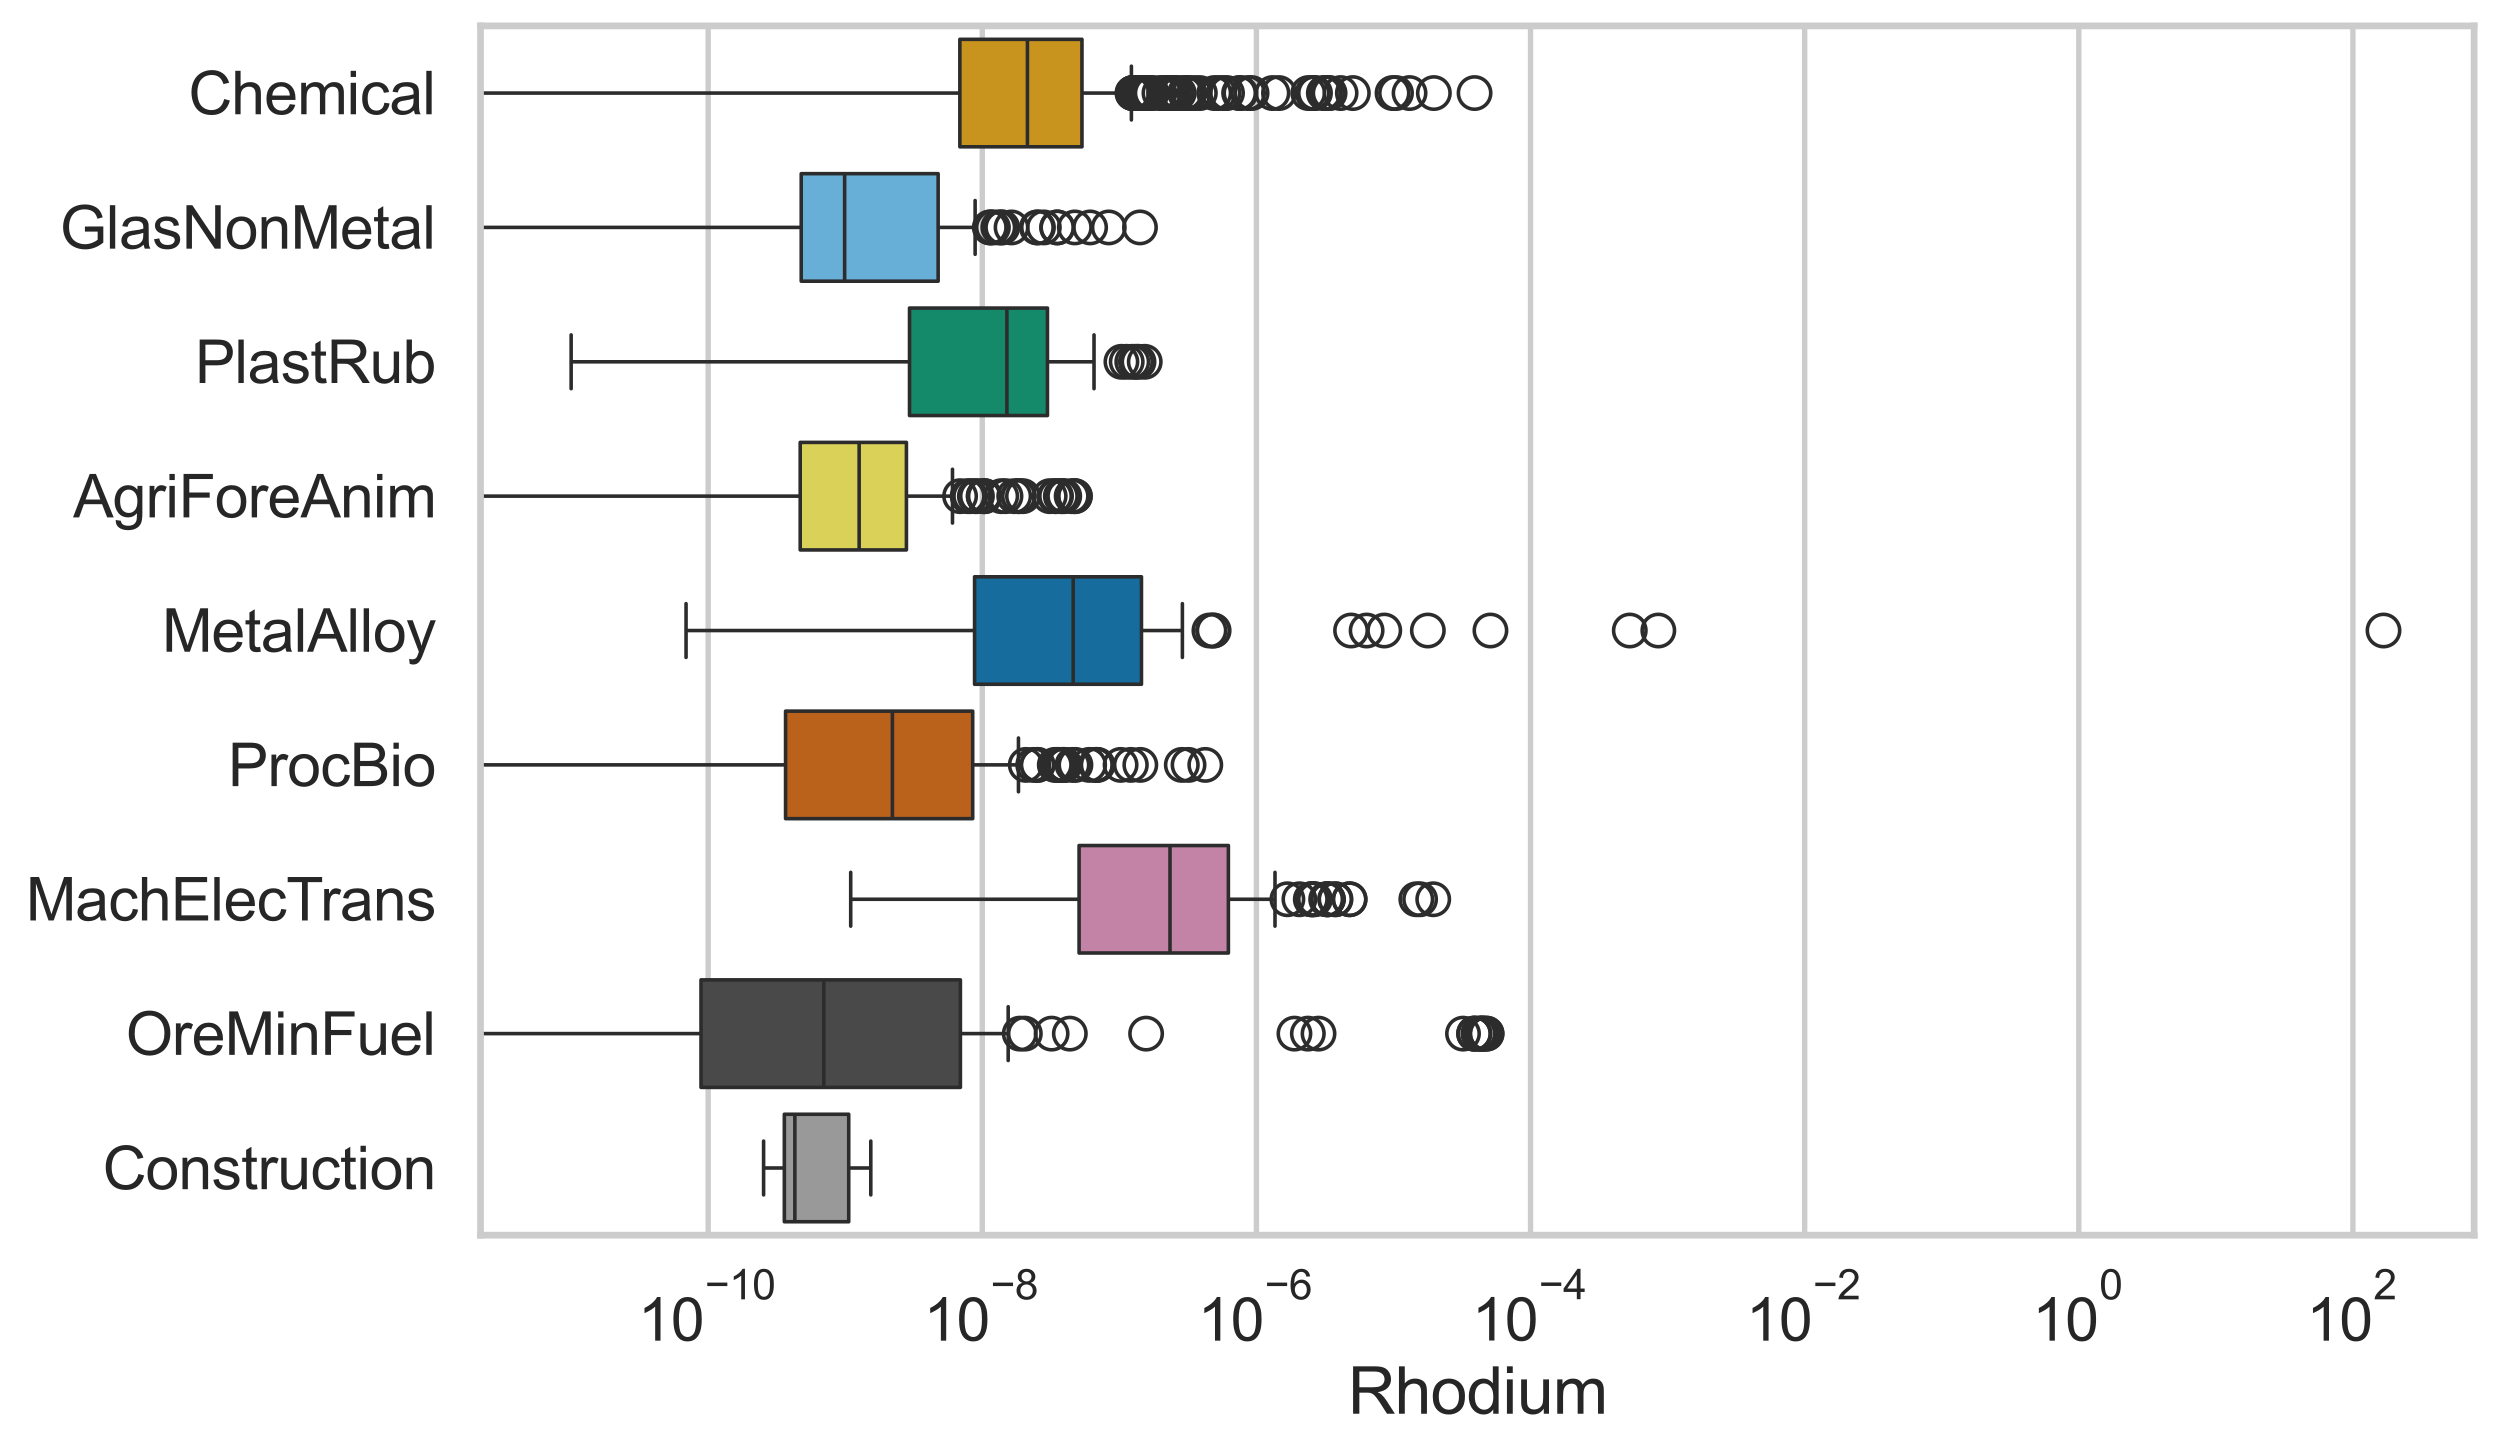 <?xml version="1.0" encoding="utf-8" standalone="no"?>
<!DOCTYPE svg PUBLIC "-//W3C//DTD SVG 1.1//EN"
  "http://www.w3.org/Graphics/SVG/1.1/DTD/svg11.dtd">
<svg xmlns:xlink="http://www.w3.org/1999/xlink" width="695.577pt" height="404.121pt" viewBox="0 0 695.577 404.121" xmlns="http://www.w3.org/2000/svg" version="1.1">
 <defs>
  <style type="text/css">*{stroke-linejoin: round; stroke-linecap: butt}</style>
 </defs>
 <g id="figure_1">
  <g id="patch_1">
   <path d="M 0 404.121 
L 695.577 404.121 
L 695.577 0 
L 0 0 
z
" style="fill: #ffffff"/>
  </g>
  <g id="axes_1">
   <g id="patch_2">
    <path d="M 133.697 343.665 
L 688.377 343.665 
L 688.377 7.2 
L 133.697 7.2 
z
" style="fill: #ffffff"/>
   </g>
   <g id="matplotlib.axis_1">
    <g id="xtick_1">
     <g id="line2d_1">
      <path d="M 197.033 343.665 
L 197.033 7.2 
" clip-path="url(#p33480cca71)" style="fill: none; stroke: #cccccc; stroke-width: 1.5; stroke-linecap: round"/>
     </g>
     <g id="text_1">
      <!-- $\mathdefault{10^{-10}}$ -->
      <g style="fill: #262626" transform="translate(177.48 373.18) scale(0.165 -0.165)">
       <defs>
        <path id="ArialMT-31" d="M 2384 0 
L 1822 0 
L 1822 3584 
Q 1619 3391 1289 3197 
Q 959 3003 697 2906 
L 697 3450 
Q 1169 3672 1522 3987 
Q 1875 4303 2022 4600 
L 2384 4600 
L 2384 0 
z
" transform="scale(0.016)"/>
        <path id="ArialMT-30" d="M 266 2259 
Q 266 3072 433 3567 
Q 600 4063 929 4331 
Q 1259 4600 1759 4600 
Q 2128 4600 2406 4451 
Q 2684 4303 2865 4023 
Q 3047 3744 3150 3342 
Q 3253 2941 3253 2259 
Q 3253 1453 3087 958 
Q 2922 463 2592 192 
Q 2263 -78 1759 -78 
Q 1097 -78 719 397 
Q 266 969 266 2259 
z
M 844 2259 
Q 844 1131 1108 757 
Q 1372 384 1759 384 
Q 2147 384 2411 759 
Q 2675 1134 2675 2259 
Q 2675 3391 2411 3762 
Q 2147 4134 1753 4134 
Q 1366 4134 1134 3806 
Q 844 3388 844 2259 
z
" transform="scale(0.016)"/>
        <path id="ArialMT-2212" d="M 3381 1997 
L 356 1997 
L 356 2522 
L 3381 2522 
L 3381 1997 
z
" transform="scale(0.016)"/>
       </defs>
       <use xlink:href="#ArialMT-31" transform="translate(0 0.994)"/>
       <use xlink:href="#ArialMT-30" transform="translate(55.615 0.994)"/>
       <use xlink:href="#ArialMT-2212" transform="translate(112.973 70.688) scale(0.7)"/>
       <use xlink:href="#ArialMT-31" transform="translate(153.852 70.688) scale(0.7)"/>
       <use xlink:href="#ArialMT-30" transform="translate(192.782 70.688) scale(0.7)"/>
      </g>
     </g>
    </g>
    <g id="xtick_2">
     <g id="line2d_2">
      <path d="M 273.303 343.665 
L 273.303 7.2 
" clip-path="url(#p33480cca71)" style="fill: none; stroke: #cccccc; stroke-width: 1.5; stroke-linecap: round"/>
     </g>
     <g id="text_2">
      <!-- $\mathdefault{10^{-8}}$ -->
      <g style="fill: #262626" transform="translate(256.968 373.18) scale(0.165 -0.165)">
       <defs>
        <path id="ArialMT-38" d="M 1131 2484 
Q 781 2613 612 2850 
Q 444 3088 444 3419 
Q 444 3919 803 4259 
Q 1163 4600 1759 4600 
Q 2359 4600 2725 4251 
Q 3091 3903 3091 3403 
Q 3091 3084 2923 2848 
Q 2756 2613 2416 2484 
Q 2838 2347 3058 2040 
Q 3278 1734 3278 1309 
Q 3278 722 2862 322 
Q 2447 -78 1769 -78 
Q 1091 -78 675 323 
Q 259 725 259 1325 
Q 259 1772 486 2073 
Q 713 2375 1131 2484 
z
M 1019 3438 
Q 1019 3113 1228 2906 
Q 1438 2700 1772 2700 
Q 2097 2700 2305 2904 
Q 2513 3109 2513 3406 
Q 2513 3716 2298 3927 
Q 2084 4138 1766 4138 
Q 1444 4138 1231 3931 
Q 1019 3725 1019 3438 
z
M 838 1322 
Q 838 1081 952 856 
Q 1066 631 1291 507 
Q 1516 384 1775 384 
Q 2178 384 2440 643 
Q 2703 903 2703 1303 
Q 2703 1709 2433 1975 
Q 2163 2241 1756 2241 
Q 1359 2241 1098 1978 
Q 838 1716 838 1322 
z
" transform="scale(0.016)"/>
       </defs>
       <use xlink:href="#ArialMT-31" transform="translate(0 0.994)"/>
       <use xlink:href="#ArialMT-30" transform="translate(55.615 0.994)"/>
       <use xlink:href="#ArialMT-2212" transform="translate(112.973 70.688) scale(0.7)"/>
       <use xlink:href="#ArialMT-38" transform="translate(153.852 70.688) scale(0.7)"/>
      </g>
     </g>
    </g>
    <g id="xtick_3">
     <g id="line2d_3">
      <path d="M 349.573 343.665 
L 349.573 7.2 
" clip-path="url(#p33480cca71)" style="fill: none; stroke: #cccccc; stroke-width: 1.5; stroke-linecap: round"/>
     </g>
     <g id="text_3">
      <!-- $\mathdefault{10^{-6}}$ -->
      <g style="fill: #262626" transform="translate(333.238 373.18) scale(0.165 -0.165)">
       <defs>
        <path id="ArialMT-36" d="M 3184 3459 
L 2625 3416 
Q 2550 3747 2413 3897 
Q 2184 4138 1850 4138 
Q 1581 4138 1378 3988 
Q 1113 3794 959 3422 
Q 806 3050 800 2363 
Q 1003 2672 1297 2822 
Q 1591 2972 1913 2972 
Q 2475 2972 2870 2558 
Q 3266 2144 3266 1488 
Q 3266 1056 3080 686 
Q 2894 316 2569 119 
Q 2244 -78 1831 -78 
Q 1128 -78 684 439 
Q 241 956 241 2144 
Q 241 3472 731 4075 
Q 1159 4600 1884 4600 
Q 2425 4600 2770 4297 
Q 3116 3994 3184 3459 
z
M 888 1484 
Q 888 1194 1011 928 
Q 1134 663 1356 523 
Q 1578 384 1822 384 
Q 2178 384 2434 671 
Q 2691 959 2691 1453 
Q 2691 1928 2437 2201 
Q 2184 2475 1800 2475 
Q 1419 2475 1153 2201 
Q 888 1928 888 1484 
z
" transform="scale(0.016)"/>
       </defs>
       <use xlink:href="#ArialMT-31" transform="translate(0 0.994)"/>
       <use xlink:href="#ArialMT-30" transform="translate(55.615 0.994)"/>
       <use xlink:href="#ArialMT-2212" transform="translate(112.973 70.688) scale(0.7)"/>
       <use xlink:href="#ArialMT-36" transform="translate(153.852 70.688) scale(0.7)"/>
      </g>
     </g>
    </g>
    <g id="xtick_4">
     <g id="line2d_4">
      <path d="M 425.843 343.665 
L 425.843 7.2 
" clip-path="url(#p33480cca71)" style="fill: none; stroke: #cccccc; stroke-width: 1.5; stroke-linecap: round"/>
     </g>
     <g id="text_4">
      <!-- $\mathdefault{10^{-4}}$ -->
      <g style="fill: #262626" transform="translate(409.508 373.015) scale(0.165 -0.165)">
       <defs>
        <path id="ArialMT-34" d="M 2069 0 
L 2069 1097 
L 81 1097 
L 81 1613 
L 2172 4581 
L 2631 4581 
L 2631 1613 
L 3250 1613 
L 3250 1097 
L 2631 1097 
L 2631 0 
L 2069 0 
z
M 2069 1613 
L 2069 3678 
L 634 1613 
L 2069 1613 
z
" transform="scale(0.016)"/>
       </defs>
       <use xlink:href="#ArialMT-31" transform="translate(0 0.202)"/>
       <use xlink:href="#ArialMT-30" transform="translate(55.615 0.202)"/>
       <use xlink:href="#ArialMT-2212" transform="translate(112.973 69.895) scale(0.7)"/>
       <use xlink:href="#ArialMT-34" transform="translate(153.852 69.895) scale(0.7)"/>
      </g>
     </g>
    </g>
    <g id="xtick_5">
     <g id="line2d_5">
      <path d="M 502.113 343.665 
L 502.113 7.2 
" clip-path="url(#p33480cca71)" style="fill: none; stroke: #cccccc; stroke-width: 1.5; stroke-linecap: round"/>
     </g>
     <g id="text_5">
      <!-- $\mathdefault{10^{-2}}$ -->
      <g style="fill: #262626" transform="translate(485.778 373.18) scale(0.165 -0.165)">
       <defs>
        <path id="ArialMT-32" d="M 3222 541 
L 3222 0 
L 194 0 
Q 188 203 259 391 
Q 375 700 629 1000 
Q 884 1300 1366 1694 
Q 2113 2306 2375 2664 
Q 2638 3022 2638 3341 
Q 2638 3675 2398 3904 
Q 2159 4134 1775 4134 
Q 1369 4134 1125 3890 
Q 881 3647 878 3216 
L 300 3275 
Q 359 3922 746 4261 
Q 1134 4600 1788 4600 
Q 2447 4600 2831 4234 
Q 3216 3869 3216 3328 
Q 3216 3053 3103 2787 
Q 2991 2522 2730 2228 
Q 2469 1934 1863 1422 
Q 1356 997 1212 845 
Q 1069 694 975 541 
L 3222 541 
z
" transform="scale(0.016)"/>
       </defs>
       <use xlink:href="#ArialMT-31" transform="translate(0 0.994)"/>
       <use xlink:href="#ArialMT-30" transform="translate(55.615 0.994)"/>
       <use xlink:href="#ArialMT-2212" transform="translate(112.973 70.688) scale(0.7)"/>
       <use xlink:href="#ArialMT-32" transform="translate(153.852 70.688) scale(0.7)"/>
      </g>
     </g>
    </g>
    <g id="xtick_6">
     <g id="line2d_6">
      <path d="M 578.383 343.665 
L 578.383 7.2 
" clip-path="url(#p33480cca71)" style="fill: none; stroke: #cccccc; stroke-width: 1.5; stroke-linecap: round"/>
     </g>
     <g id="text_6">
      <!-- $\mathdefault{10^{0}}$ -->
      <g style="fill: #262626" transform="translate(565.43 373.18) scale(0.165 -0.165)">
       <use xlink:href="#ArialMT-31" transform="translate(0 0.994)"/>
       <use xlink:href="#ArialMT-30" transform="translate(55.615 0.994)"/>
       <use xlink:href="#ArialMT-30" transform="translate(112.973 70.688) scale(0.7)"/>
      </g>
     </g>
    </g>
    <g id="xtick_7">
     <g id="line2d_7">
      <path d="M 654.653 343.665 
L 654.653 7.2 
" clip-path="url(#p33480cca71)" style="fill: none; stroke: #cccccc; stroke-width: 1.5; stroke-linecap: round"/>
     </g>
     <g id="text_7">
      <!-- $\mathdefault{10^{2}}$ -->
      <g style="fill: #262626" transform="translate(641.7 373.18) scale(0.165 -0.165)">
       <use xlink:href="#ArialMT-31" transform="translate(0 0.994)"/>
       <use xlink:href="#ArialMT-30" transform="translate(55.615 0.994)"/>
       <use xlink:href="#ArialMT-32" transform="translate(112.973 70.688) scale(0.7)"/>
      </g>
     </g>
    </g>
    <g id="text_8">
     <!-- Rhodium -->
     <g style="fill: #262626" transform="translate(375.021 393.344) scale(0.18 -0.18)">
      <defs>
       <path id="ArialMT-52" d="M 503 0 
L 503 4581 
L 2534 4581 
Q 3147 4581 3465 4457 
Q 3784 4334 3975 4021 
Q 4166 3709 4166 3331 
Q 4166 2844 3850 2509 
Q 3534 2175 2875 2084 
Q 3116 1969 3241 1856 
Q 3506 1613 3744 1247 
L 4541 0 
L 3778 0 
L 3172 953 
Q 2906 1366 2734 1584 
Q 2563 1803 2427 1890 
Q 2291 1978 2150 2013 
Q 2047 2034 1813 2034 
L 1109 2034 
L 1109 0 
L 503 0 
z
M 1109 2559 
L 2413 2559 
Q 2828 2559 3062 2645 
Q 3297 2731 3419 2920 
Q 3541 3109 3541 3331 
Q 3541 3656 3305 3865 
Q 3069 4075 2559 4075 
L 1109 4075 
L 1109 2559 
z
" transform="scale(0.016)"/>
       <path id="ArialMT-68" d="M 422 0 
L 422 4581 
L 984 4581 
L 984 2938 
Q 1378 3394 1978 3394 
Q 2347 3394 2619 3248 
Q 2891 3103 3008 2847 
Q 3125 2591 3125 2103 
L 3125 0 
L 2563 0 
L 2563 2103 
Q 2563 2525 2380 2717 
Q 2197 2909 1863 2909 
Q 1613 2909 1392 2779 
Q 1172 2650 1078 2428 
Q 984 2206 984 1816 
L 984 0 
L 422 0 
z
" transform="scale(0.016)"/>
       <path id="ArialMT-6f" d="M 213 1659 
Q 213 2581 725 3025 
Q 1153 3394 1769 3394 
Q 2453 3394 2887 2945 
Q 3322 2497 3322 1706 
Q 3322 1066 3130 698 
Q 2938 331 2570 128 
Q 2203 -75 1769 -75 
Q 1072 -75 642 372 
Q 213 819 213 1659 
z
M 791 1659 
Q 791 1022 1069 705 
Q 1347 388 1769 388 
Q 2188 388 2466 706 
Q 2744 1025 2744 1678 
Q 2744 2294 2464 2611 
Q 2184 2928 1769 2928 
Q 1347 2928 1069 2612 
Q 791 2297 791 1659 
z
" transform="scale(0.016)"/>
       <path id="ArialMT-64" d="M 2575 0 
L 2575 419 
Q 2259 -75 1647 -75 
Q 1250 -75 917 144 
Q 584 363 401 755 
Q 219 1147 219 1656 
Q 219 2153 384 2558 
Q 550 2963 881 3178 
Q 1213 3394 1622 3394 
Q 1922 3394 2156 3267 
Q 2391 3141 2538 2938 
L 2538 4581 
L 3097 4581 
L 3097 0 
L 2575 0 
z
M 797 1656 
Q 797 1019 1065 703 
Q 1334 388 1700 388 
Q 2069 388 2326 689 
Q 2584 991 2584 1609 
Q 2584 2291 2321 2609 
Q 2059 2928 1675 2928 
Q 1300 2928 1048 2622 
Q 797 2316 797 1656 
z
" transform="scale(0.016)"/>
       <path id="ArialMT-69" d="M 425 3934 
L 425 4581 
L 988 4581 
L 988 3934 
L 425 3934 
z
M 425 0 
L 425 3319 
L 988 3319 
L 988 0 
L 425 0 
z
" transform="scale(0.016)"/>
       <path id="ArialMT-75" d="M 2597 0 
L 2597 488 
Q 2209 -75 1544 -75 
Q 1250 -75 995 37 
Q 741 150 617 320 
Q 494 491 444 738 
Q 409 903 409 1263 
L 409 3319 
L 972 3319 
L 972 1478 
Q 972 1038 1006 884 
Q 1059 663 1231 536 
Q 1403 409 1656 409 
Q 1909 409 2131 539 
Q 2353 669 2445 892 
Q 2538 1116 2538 1541 
L 2538 3319 
L 3100 3319 
L 3100 0 
L 2597 0 
z
" transform="scale(0.016)"/>
       <path id="ArialMT-6d" d="M 422 0 
L 422 3319 
L 925 3319 
L 925 2853 
Q 1081 3097 1340 3245 
Q 1600 3394 1931 3394 
Q 2300 3394 2536 3241 
Q 2772 3088 2869 2813 
Q 3263 3394 3894 3394 
Q 4388 3394 4653 3120 
Q 4919 2847 4919 2278 
L 4919 0 
L 4359 0 
L 4359 2091 
Q 4359 2428 4304 2576 
Q 4250 2725 4106 2815 
Q 3963 2906 3769 2906 
Q 3419 2906 3187 2673 
Q 2956 2441 2956 1928 
L 2956 0 
L 2394 0 
L 2394 2156 
Q 2394 2531 2256 2718 
Q 2119 2906 1806 2906 
Q 1569 2906 1367 2781 
Q 1166 2656 1075 2415 
Q 984 2175 984 1722 
L 984 0 
L 422 0 
z
" transform="scale(0.016)"/>
      </defs>
      <use xlink:href="#ArialMT-52"/>
      <use xlink:href="#ArialMT-68" transform="translate(72.217 0)"/>
      <use xlink:href="#ArialMT-6f" transform="translate(127.832 0)"/>
      <use xlink:href="#ArialMT-64" transform="translate(183.447 0)"/>
      <use xlink:href="#ArialMT-69" transform="translate(239.062 0)"/>
      <use xlink:href="#ArialMT-75" transform="translate(261.279 0)"/>
      <use xlink:href="#ArialMT-6d" transform="translate(316.895 0)"/>
     </g>
    </g>
   </g>
   <g id="matplotlib.axis_2">
    <g id="ytick_1">
     <g id="text_9">
      <!-- Chemical -->
      <g style="fill: #262626" transform="translate(52.428 31.798) scale(0.165 -0.165)">
       <defs>
        <path id="ArialMT-43" d="M 3763 1606 
L 4369 1453 
Q 4178 706 3683 314 
Q 3188 -78 2472 -78 
Q 1731 -78 1267 223 
Q 803 525 561 1097 
Q 319 1669 319 2325 
Q 319 3041 592 3573 
Q 866 4106 1370 4382 
Q 1875 4659 2481 4659 
Q 3169 4659 3637 4309 
Q 4106 3959 4291 3325 
L 3694 3184 
Q 3534 3684 3231 3912 
Q 2928 4141 2469 4141 
Q 1941 4141 1586 3887 
Q 1231 3634 1087 3207 
Q 944 2781 944 2328 
Q 944 1744 1114 1308 
Q 1284 872 1643 656 
Q 2003 441 2422 441 
Q 2931 441 3284 734 
Q 3638 1028 3763 1606 
z
" transform="scale(0.016)"/>
        <path id="ArialMT-65" d="M 2694 1069 
L 3275 997 
Q 3138 488 2766 206 
Q 2394 -75 1816 -75 
Q 1088 -75 661 373 
Q 234 822 234 1631 
Q 234 2469 665 2931 
Q 1097 3394 1784 3394 
Q 2450 3394 2872 2941 
Q 3294 2488 3294 1666 
Q 3294 1616 3291 1516 
L 816 1516 
Q 847 969 1125 678 
Q 1403 388 1819 388 
Q 2128 388 2347 550 
Q 2566 713 2694 1069 
z
M 847 1978 
L 2700 1978 
Q 2663 2397 2488 2606 
Q 2219 2931 1791 2931 
Q 1403 2931 1139 2672 
Q 875 2413 847 1978 
z
" transform="scale(0.016)"/>
        <path id="ArialMT-63" d="M 2588 1216 
L 3141 1144 
Q 3050 572 2676 248 
Q 2303 -75 1759 -75 
Q 1078 -75 664 370 
Q 250 816 250 1647 
Q 250 2184 428 2587 
Q 606 2991 970 3192 
Q 1334 3394 1763 3394 
Q 2303 3394 2647 3120 
Q 2991 2847 3088 2344 
L 2541 2259 
Q 2463 2594 2264 2762 
Q 2066 2931 1784 2931 
Q 1359 2931 1093 2626 
Q 828 2322 828 1663 
Q 828 994 1084 691 
Q 1341 388 1753 388 
Q 2084 388 2306 591 
Q 2528 794 2588 1216 
z
" transform="scale(0.016)"/>
        <path id="ArialMT-61" d="M 2588 409 
Q 2275 144 1986 34 
Q 1697 -75 1366 -75 
Q 819 -75 525 192 
Q 231 459 231 875 
Q 231 1119 342 1320 
Q 453 1522 633 1644 
Q 813 1766 1038 1828 
Q 1203 1872 1538 1913 
Q 2219 1994 2541 2106 
Q 2544 2222 2544 2253 
Q 2544 2597 2384 2738 
Q 2169 2928 1744 2928 
Q 1347 2928 1158 2789 
Q 969 2650 878 2297 
L 328 2372 
Q 403 2725 575 2942 
Q 747 3159 1072 3276 
Q 1397 3394 1825 3394 
Q 2250 3394 2515 3294 
Q 2781 3194 2906 3042 
Q 3031 2891 3081 2659 
Q 3109 2516 3109 2141 
L 3109 1391 
Q 3109 606 3145 398 
Q 3181 191 3288 0 
L 2700 0 
Q 2613 175 2588 409 
z
M 2541 1666 
Q 2234 1541 1622 1453 
Q 1275 1403 1131 1340 
Q 988 1278 909 1158 
Q 831 1038 831 891 
Q 831 666 1001 516 
Q 1172 366 1500 366 
Q 1825 366 2078 508 
Q 2331 650 2450 897 
Q 2541 1088 2541 1459 
L 2541 1666 
z
" transform="scale(0.016)"/>
        <path id="ArialMT-6c" d="M 409 0 
L 409 4581 
L 972 4581 
L 972 0 
L 409 0 
z
" transform="scale(0.016)"/>
       </defs>
       <use xlink:href="#ArialMT-43"/>
       <use xlink:href="#ArialMT-68" transform="translate(72.217 0)"/>
       <use xlink:href="#ArialMT-65" transform="translate(127.832 0)"/>
       <use xlink:href="#ArialMT-6d" transform="translate(183.447 0)"/>
       <use xlink:href="#ArialMT-69" transform="translate(266.748 0)"/>
       <use xlink:href="#ArialMT-63" transform="translate(288.965 0)"/>
       <use xlink:href="#ArialMT-61" transform="translate(338.965 0)"/>
       <use xlink:href="#ArialMT-6c" transform="translate(394.58 0)"/>
      </g>
     </g>
    </g>
    <g id="ytick_2">
     <g id="text_10">
      <!-- GlasNonMetal -->
      <g style="fill: #262626" transform="translate(16.659 69.183) scale(0.165 -0.165)">
       <defs>
        <path id="ArialMT-47" d="M 2638 1797 
L 2638 2334 
L 4578 2338 
L 4578 638 
Q 4131 281 3656 101 
Q 3181 -78 2681 -78 
Q 2006 -78 1454 211 
Q 903 500 622 1047 
Q 341 1594 341 2269 
Q 341 2938 620 3517 
Q 900 4097 1425 4378 
Q 1950 4659 2634 4659 
Q 3131 4659 3532 4498 
Q 3934 4338 4162 4050 
Q 4391 3763 4509 3300 
L 3963 3150 
Q 3859 3500 3706 3700 
Q 3553 3900 3268 4020 
Q 2984 4141 2638 4141 
Q 2222 4141 1919 4014 
Q 1616 3888 1430 3681 
Q 1244 3475 1141 3228 
Q 966 2803 966 2306 
Q 966 1694 1177 1281 
Q 1388 869 1791 669 
Q 2194 469 2647 469 
Q 3041 469 3416 620 
Q 3791 772 3984 944 
L 3984 1797 
L 2638 1797 
z
" transform="scale(0.016)"/>
        <path id="ArialMT-73" d="M 197 991 
L 753 1078 
Q 800 744 1014 566 
Q 1228 388 1613 388 
Q 2000 388 2187 545 
Q 2375 703 2375 916 
Q 2375 1106 2209 1216 
Q 2094 1291 1634 1406 
Q 1016 1563 777 1677 
Q 538 1791 414 1992 
Q 291 2194 291 2438 
Q 291 2659 392 2848 
Q 494 3038 669 3163 
Q 800 3259 1026 3326 
Q 1253 3394 1513 3394 
Q 1903 3394 2198 3281 
Q 2494 3169 2634 2976 
Q 2775 2784 2828 2463 
L 2278 2388 
Q 2241 2644 2061 2787 
Q 1881 2931 1553 2931 
Q 1166 2931 1000 2803 
Q 834 2675 834 2503 
Q 834 2394 903 2306 
Q 972 2216 1119 2156 
Q 1203 2125 1616 2013 
Q 2213 1853 2448 1751 
Q 2684 1650 2818 1456 
Q 2953 1263 2953 975 
Q 2953 694 2789 445 
Q 2625 197 2315 61 
Q 2006 -75 1616 -75 
Q 969 -75 630 194 
Q 291 463 197 991 
z
" transform="scale(0.016)"/>
        <path id="ArialMT-4e" d="M 488 0 
L 488 4581 
L 1109 4581 
L 3516 984 
L 3516 4581 
L 4097 4581 
L 4097 0 
L 3475 0 
L 1069 3600 
L 1069 0 
L 488 0 
z
" transform="scale(0.016)"/>
        <path id="ArialMT-6e" d="M 422 0 
L 422 3319 
L 928 3319 
L 928 2847 
Q 1294 3394 1984 3394 
Q 2284 3394 2536 3286 
Q 2788 3178 2913 3003 
Q 3038 2828 3088 2588 
Q 3119 2431 3119 2041 
L 3119 0 
L 2556 0 
L 2556 2019 
Q 2556 2363 2490 2533 
Q 2425 2703 2258 2804 
Q 2091 2906 1866 2906 
Q 1506 2906 1245 2678 
Q 984 2450 984 1813 
L 984 0 
L 422 0 
z
" transform="scale(0.016)"/>
        <path id="ArialMT-4d" d="M 475 0 
L 475 4581 
L 1388 4581 
L 2472 1338 
Q 2622 884 2691 659 
Q 2769 909 2934 1394 
L 4031 4581 
L 4847 4581 
L 4847 0 
L 4263 0 
L 4263 3834 
L 2931 0 
L 2384 0 
L 1059 3900 
L 1059 0 
L 475 0 
z
" transform="scale(0.016)"/>
        <path id="ArialMT-74" d="M 1650 503 
L 1731 6 
Q 1494 -44 1306 -44 
Q 1000 -44 831 53 
Q 663 150 594 308 
Q 525 466 525 972 
L 525 2881 
L 113 2881 
L 113 3319 
L 525 3319 
L 525 4141 
L 1084 4478 
L 1084 3319 
L 1650 3319 
L 1650 2881 
L 1084 2881 
L 1084 941 
Q 1084 700 1114 631 
Q 1144 563 1211 522 
Q 1278 481 1403 481 
Q 1497 481 1650 503 
z
" transform="scale(0.016)"/>
       </defs>
       <use xlink:href="#ArialMT-47"/>
       <use xlink:href="#ArialMT-6c" transform="translate(77.783 0)"/>
       <use xlink:href="#ArialMT-61" transform="translate(100 0)"/>
       <use xlink:href="#ArialMT-73" transform="translate(155.615 0)"/>
       <use xlink:href="#ArialMT-4e" transform="translate(205.615 0)"/>
       <use xlink:href="#ArialMT-6f" transform="translate(277.832 0)"/>
       <use xlink:href="#ArialMT-6e" transform="translate(333.447 0)"/>
       <use xlink:href="#ArialMT-4d" transform="translate(389.062 0)"/>
       <use xlink:href="#ArialMT-65" transform="translate(472.363 0)"/>
       <use xlink:href="#ArialMT-74" transform="translate(527.979 0)"/>
       <use xlink:href="#ArialMT-61" transform="translate(555.762 0)"/>
       <use xlink:href="#ArialMT-6c" transform="translate(611.377 0)"/>
      </g>
     </g>
    </g>
    <g id="ytick_3">
     <g id="text_11">
      <!-- PlastRub -->
      <g style="fill: #262626" transform="translate(54.248 106.568) scale(0.165 -0.165)">
       <defs>
        <path id="ArialMT-50" d="M 494 0 
L 494 4581 
L 2222 4581 
Q 2678 4581 2919 4538 
Q 3256 4481 3484 4323 
Q 3713 4166 3852 3881 
Q 3991 3597 3991 3256 
Q 3991 2672 3619 2267 
Q 3247 1863 2275 1863 
L 1100 1863 
L 1100 0 
L 494 0 
z
M 1100 2403 
L 2284 2403 
Q 2872 2403 3119 2622 
Q 3366 2841 3366 3238 
Q 3366 3525 3220 3729 
Q 3075 3934 2838 4000 
Q 2684 4041 2272 4041 
L 1100 4041 
L 1100 2403 
z
" transform="scale(0.016)"/>
        <path id="ArialMT-62" d="M 941 0 
L 419 0 
L 419 4581 
L 981 4581 
L 981 2947 
Q 1338 3394 1891 3394 
Q 2197 3394 2470 3270 
Q 2744 3147 2920 2923 
Q 3097 2700 3197 2384 
Q 3297 2069 3297 1709 
Q 3297 856 2875 390 
Q 2453 -75 1863 -75 
Q 1275 -75 941 416 
L 941 0 
z
M 934 1684 
Q 934 1088 1097 822 
Q 1363 388 1816 388 
Q 2184 388 2453 708 
Q 2722 1028 2722 1663 
Q 2722 2313 2464 2622 
Q 2206 2931 1841 2931 
Q 1472 2931 1203 2611 
Q 934 2291 934 1684 
z
" transform="scale(0.016)"/>
       </defs>
       <use xlink:href="#ArialMT-50"/>
       <use xlink:href="#ArialMT-6c" transform="translate(66.699 0)"/>
       <use xlink:href="#ArialMT-61" transform="translate(88.916 0)"/>
       <use xlink:href="#ArialMT-73" transform="translate(144.531 0)"/>
       <use xlink:href="#ArialMT-74" transform="translate(194.531 0)"/>
       <use xlink:href="#ArialMT-52" transform="translate(222.314 0)"/>
       <use xlink:href="#ArialMT-75" transform="translate(294.531 0)"/>
       <use xlink:href="#ArialMT-62" transform="translate(350.146 0)"/>
      </g>
     </g>
    </g>
    <g id="ytick_4">
     <g id="text_12">
      <!-- AgriForeAnim -->
      <g style="fill: #262626" transform="translate(20.341 143.953) scale(0.165 -0.165)">
       <defs>
        <path id="ArialMT-41" d="M -9 0 
L 1750 4581 
L 2403 4581 
L 4278 0 
L 3588 0 
L 3053 1388 
L 1138 1388 
L 634 0 
L -9 0 
z
M 1313 1881 
L 2866 1881 
L 2388 3150 
Q 2169 3728 2063 4100 
Q 1975 3659 1816 3225 
L 1313 1881 
z
" transform="scale(0.016)"/>
        <path id="ArialMT-67" d="M 319 -275 
L 866 -356 
Q 900 -609 1056 -725 
Q 1266 -881 1628 -881 
Q 2019 -881 2231 -725 
Q 2444 -569 2519 -288 
Q 2563 -116 2559 434 
Q 2191 0 1641 0 
Q 956 0 581 494 
Q 206 988 206 1678 
Q 206 2153 378 2554 
Q 550 2956 876 3175 
Q 1203 3394 1644 3394 
Q 2231 3394 2613 2919 
L 2613 3319 
L 3131 3319 
L 3131 450 
Q 3131 -325 2973 -648 
Q 2816 -972 2473 -1159 
Q 2131 -1347 1631 -1347 
Q 1038 -1347 672 -1080 
Q 306 -813 319 -275 
z
M 784 1719 
Q 784 1066 1043 766 
Q 1303 466 1694 466 
Q 2081 466 2343 764 
Q 2606 1063 2606 1700 
Q 2606 2309 2336 2618 
Q 2066 2928 1684 2928 
Q 1309 2928 1046 2623 
Q 784 2319 784 1719 
z
" transform="scale(0.016)"/>
        <path id="ArialMT-72" d="M 416 0 
L 416 3319 
L 922 3319 
L 922 2816 
Q 1116 3169 1280 3281 
Q 1444 3394 1641 3394 
Q 1925 3394 2219 3213 
L 2025 2691 
Q 1819 2813 1613 2813 
Q 1428 2813 1281 2702 
Q 1134 2591 1072 2394 
Q 978 2094 978 1738 
L 978 0 
L 416 0 
z
" transform="scale(0.016)"/>
        <path id="ArialMT-46" d="M 525 0 
L 525 4581 
L 3616 4581 
L 3616 4041 
L 1131 4041 
L 1131 2622 
L 3281 2622 
L 3281 2081 
L 1131 2081 
L 1131 0 
L 525 0 
z
" transform="scale(0.016)"/>
       </defs>
       <use xlink:href="#ArialMT-41"/>
       <use xlink:href="#ArialMT-67" transform="translate(66.699 0)"/>
       <use xlink:href="#ArialMT-72" transform="translate(122.314 0)"/>
       <use xlink:href="#ArialMT-69" transform="translate(155.615 0)"/>
       <use xlink:href="#ArialMT-46" transform="translate(177.832 0)"/>
       <use xlink:href="#ArialMT-6f" transform="translate(238.916 0)"/>
       <use xlink:href="#ArialMT-72" transform="translate(294.531 0)"/>
       <use xlink:href="#ArialMT-65" transform="translate(327.832 0)"/>
       <use xlink:href="#ArialMT-41" transform="translate(383.447 0)"/>
       <use xlink:href="#ArialMT-6e" transform="translate(450.146 0)"/>
       <use xlink:href="#ArialMT-69" transform="translate(505.762 0)"/>
       <use xlink:href="#ArialMT-6d" transform="translate(527.979 0)"/>
      </g>
     </g>
    </g>
    <g id="ytick_5">
     <g id="text_13">
      <!-- MetalAlloy -->
      <g style="fill: #262626" transform="translate(45.088 181.337) scale(0.165 -0.165)">
       <defs>
        <path id="ArialMT-79" d="M 397 -1278 
L 334 -750 
Q 519 -800 656 -800 
Q 844 -800 956 -737 
Q 1069 -675 1141 -563 
Q 1194 -478 1313 -144 
Q 1328 -97 1363 -6 
L 103 3319 
L 709 3319 
L 1400 1397 
Q 1534 1031 1641 628 
Q 1738 1016 1872 1384 
L 2581 3319 
L 3144 3319 
L 1881 -56 
Q 1678 -603 1566 -809 
Q 1416 -1088 1222 -1217 
Q 1028 -1347 759 -1347 
Q 597 -1347 397 -1278 
z
" transform="scale(0.016)"/>
       </defs>
       <use xlink:href="#ArialMT-4d"/>
       <use xlink:href="#ArialMT-65" transform="translate(83.301 0)"/>
       <use xlink:href="#ArialMT-74" transform="translate(138.916 0)"/>
       <use xlink:href="#ArialMT-61" transform="translate(166.699 0)"/>
       <use xlink:href="#ArialMT-6c" transform="translate(222.314 0)"/>
       <use xlink:href="#ArialMT-41" transform="translate(244.531 0)"/>
       <use xlink:href="#ArialMT-6c" transform="translate(311.23 0)"/>
       <use xlink:href="#ArialMT-6c" transform="translate(333.447 0)"/>
       <use xlink:href="#ArialMT-6f" transform="translate(355.664 0)"/>
       <use xlink:href="#ArialMT-79" transform="translate(411.279 0)"/>
      </g>
     </g>
    </g>
    <g id="ytick_6">
     <g id="text_14">
      <!-- ProcBio -->
      <g style="fill: #262626" transform="translate(63.424 218.722) scale(0.165 -0.165)">
       <defs>
        <path id="ArialMT-42" d="M 469 0 
L 469 4581 
L 2188 4581 
Q 2713 4581 3030 4442 
Q 3347 4303 3526 4014 
Q 3706 3725 3706 3409 
Q 3706 3116 3547 2856 
Q 3388 2597 3066 2438 
Q 3481 2316 3704 2022 
Q 3928 1728 3928 1328 
Q 3928 1006 3792 729 
Q 3656 453 3456 303 
Q 3256 153 2954 76 
Q 2653 0 2216 0 
L 469 0 
z
M 1075 2656 
L 2066 2656 
Q 2469 2656 2644 2709 
Q 2875 2778 2992 2937 
Q 3109 3097 3109 3338 
Q 3109 3566 3000 3739 
Q 2891 3913 2687 3977 
Q 2484 4041 1991 4041 
L 1075 4041 
L 1075 2656 
z
M 1075 541 
L 2216 541 
Q 2509 541 2628 563 
Q 2838 600 2978 687 
Q 3119 775 3209 942 
Q 3300 1109 3300 1328 
Q 3300 1584 3169 1773 
Q 3038 1963 2805 2039 
Q 2572 2116 2134 2116 
L 1075 2116 
L 1075 541 
z
" transform="scale(0.016)"/>
       </defs>
       <use xlink:href="#ArialMT-50"/>
       <use xlink:href="#ArialMT-72" transform="translate(66.699 0)"/>
       <use xlink:href="#ArialMT-6f" transform="translate(100 0)"/>
       <use xlink:href="#ArialMT-63" transform="translate(155.615 0)"/>
       <use xlink:href="#ArialMT-42" transform="translate(205.615 0)"/>
       <use xlink:href="#ArialMT-69" transform="translate(272.314 0)"/>
       <use xlink:href="#ArialMT-6f" transform="translate(294.531 0)"/>
      </g>
     </g>
    </g>
    <g id="ytick_7">
     <g id="text_15">
      <!-- MachElecTrans -->
      <g style="fill: #262626" transform="translate(7.2 256.107) scale(0.165 -0.165)">
       <defs>
        <path id="ArialMT-45" d="M 506 0 
L 506 4581 
L 3819 4581 
L 3819 4041 
L 1113 4041 
L 1113 2638 
L 3647 2638 
L 3647 2100 
L 1113 2100 
L 1113 541 
L 3925 541 
L 3925 0 
L 506 0 
z
" transform="scale(0.016)"/>
        <path id="ArialMT-54" d="M 1659 0 
L 1659 4041 
L 150 4041 
L 150 4581 
L 3781 4581 
L 3781 4041 
L 2266 4041 
L 2266 0 
L 1659 0 
z
" transform="scale(0.016)"/>
       </defs>
       <use xlink:href="#ArialMT-4d"/>
       <use xlink:href="#ArialMT-61" transform="translate(83.301 0)"/>
       <use xlink:href="#ArialMT-63" transform="translate(138.916 0)"/>
       <use xlink:href="#ArialMT-68" transform="translate(188.916 0)"/>
       <use xlink:href="#ArialMT-45" transform="translate(244.531 0)"/>
       <use xlink:href="#ArialMT-6c" transform="translate(311.23 0)"/>
       <use xlink:href="#ArialMT-65" transform="translate(333.447 0)"/>
       <use xlink:href="#ArialMT-63" transform="translate(389.062 0)"/>
       <use xlink:href="#ArialMT-54" transform="translate(439.062 0)"/>
       <use xlink:href="#ArialMT-72" transform="translate(496.396 0)"/>
       <use xlink:href="#ArialMT-61" transform="translate(529.697 0)"/>
       <use xlink:href="#ArialMT-6e" transform="translate(585.312 0)"/>
       <use xlink:href="#ArialMT-73" transform="translate(640.928 0)"/>
      </g>
     </g>
    </g>
    <g id="ytick_8">
     <g id="text_16">
      <!-- OreMinFuel -->
      <g style="fill: #262626" transform="translate(35.013 293.492) scale(0.165 -0.165)">
       <defs>
        <path id="ArialMT-4f" d="M 309 2231 
Q 309 3372 921 4017 
Q 1534 4663 2503 4663 
Q 3138 4663 3647 4359 
Q 4156 4056 4423 3514 
Q 4691 2972 4691 2284 
Q 4691 1588 4409 1038 
Q 4128 488 3612 205 
Q 3097 -78 2500 -78 
Q 1853 -78 1343 234 
Q 834 547 571 1087 
Q 309 1628 309 2231 
z
M 934 2222 
Q 934 1394 1379 917 
Q 1825 441 2497 441 
Q 3181 441 3623 922 
Q 4066 1403 4066 2288 
Q 4066 2847 3877 3264 
Q 3688 3681 3323 3911 
Q 2959 4141 2506 4141 
Q 1863 4141 1398 3698 
Q 934 3256 934 2222 
z
" transform="scale(0.016)"/>
       </defs>
       <use xlink:href="#ArialMT-4f"/>
       <use xlink:href="#ArialMT-72" transform="translate(77.783 0)"/>
       <use xlink:href="#ArialMT-65" transform="translate(111.084 0)"/>
       <use xlink:href="#ArialMT-4d" transform="translate(166.699 0)"/>
       <use xlink:href="#ArialMT-69" transform="translate(250 0)"/>
       <use xlink:href="#ArialMT-6e" transform="translate(272.217 0)"/>
       <use xlink:href="#ArialMT-46" transform="translate(327.832 0)"/>
       <use xlink:href="#ArialMT-75" transform="translate(388.916 0)"/>
       <use xlink:href="#ArialMT-65" transform="translate(444.531 0)"/>
       <use xlink:href="#ArialMT-6c" transform="translate(500.146 0)"/>
      </g>
     </g>
    </g>
    <g id="ytick_9">
     <g id="text_17">
      <!-- Construction -->
      <g style="fill: #262626" transform="translate(28.575 330.877) scale(0.165 -0.165)">
       <use xlink:href="#ArialMT-43"/>
       <use xlink:href="#ArialMT-6f" transform="translate(72.217 0)"/>
       <use xlink:href="#ArialMT-6e" transform="translate(127.832 0)"/>
       <use xlink:href="#ArialMT-73" transform="translate(183.447 0)"/>
       <use xlink:href="#ArialMT-74" transform="translate(233.447 0)"/>
       <use xlink:href="#ArialMT-72" transform="translate(261.23 0)"/>
       <use xlink:href="#ArialMT-75" transform="translate(294.531 0)"/>
       <use xlink:href="#ArialMT-63" transform="translate(350.146 0)"/>
       <use xlink:href="#ArialMT-74" transform="translate(400.146 0)"/>
       <use xlink:href="#ArialMT-69" transform="translate(427.93 0)"/>
       <use xlink:href="#ArialMT-6f" transform="translate(450.146 0)"/>
       <use xlink:href="#ArialMT-6e" transform="translate(505.762 0)"/>
      </g>
     </g>
    </g>
   </g>
   <g id="patch_3">
    <path d="M 267.062 10.938 
L 267.062 40.846 
L 301.038 40.846 
L 301.038 10.938 
L 267.062 10.938 
z
" clip-path="url(#p33480cca71)" style="fill: #c9941d; stroke: #2c2c2c; stroke-linejoin: miter"/>
   </g>
   <g id="line2d_8">
    <path d="M 267.062 25.892 
L -1 25.892 
" clip-path="url(#p33480cca71)" style="fill: none; stroke: #2c2c2c"/>
   </g>
   <g id="line2d_9">
    <path d="M 301.038 25.892 
L 314.79 25.892 
" clip-path="url(#p33480cca71)" style="fill: none; stroke: #2c2c2c"/>
   </g>
   <g id="line2d_10">
    <path clip-path="url(#p33480cca71)" style="fill: none; stroke: #2c2c2c; stroke-linecap: round"/>
   </g>
   <g id="line2d_11">
    <path d="M 314.79 18.415 
L 314.79 33.369 
" clip-path="url(#p33480cca71)" style="fill: none; stroke: #2c2c2c; stroke-linecap: round"/>
   </g>
   <g id="line2d_12">
    <defs>
     <path id="mb06b5d2396" d="M 0 4.5 
C 1.193 4.5 2.338 4.026 3.182 3.182 
C 4.026 2.338 4.5 1.193 4.5 0 
C 4.5 -1.193 4.026 -2.338 3.182 -3.182 
C 2.338 -4.026 1.193 -4.5 0 -4.5 
C -1.193 -4.5 -2.338 -4.026 -3.182 -3.182 
C -4.026 -2.338 -4.5 -1.193 -4.5 0 
C -4.5 1.193 -4.026 2.338 -3.182 3.182 
C -2.338 4.026 -1.193 4.5 0 4.5 
z
" style="stroke: #2c2c2c"/>
    </defs>
    <g clip-path="url(#p33480cca71)">
     <use xlink:href="#mb06b5d2396" x="347.251" y="25.892" style="fill-opacity: 0; stroke: #2c2c2c"/>
     <use xlink:href="#mb06b5d2396" x="318.034" y="25.892" style="fill-opacity: 0; stroke: #2c2c2c"/>
     <use xlink:href="#mb06b5d2396" x="365.871" y="25.892" style="fill-opacity: 0; stroke: #2c2c2c"/>
     <use xlink:href="#mb06b5d2396" x="316.903" y="25.892" style="fill-opacity: 0; stroke: #2c2c2c"/>
     <use xlink:href="#mb06b5d2396" x="319.42" y="25.892" style="fill-opacity: 0; stroke: #2c2c2c"/>
     <use xlink:href="#mb06b5d2396" x="398.945" y="25.892" style="fill-opacity: 0; stroke: #2c2c2c"/>
     <use xlink:href="#mb06b5d2396" x="318.861" y="25.892" style="fill-opacity: 0; stroke: #2c2c2c"/>
     <use xlink:href="#mb06b5d2396" x="329.716" y="25.892" style="fill-opacity: 0; stroke: #2c2c2c"/>
     <use xlink:href="#mb06b5d2396" x="315.197" y="25.892" style="fill-opacity: 0; stroke: #2c2c2c"/>
     <use xlink:href="#mb06b5d2396" x="387.45" y="25.892" style="fill-opacity: 0; stroke: #2c2c2c"/>
     <use xlink:href="#mb06b5d2396" x="325.917" y="25.892" style="fill-opacity: 0; stroke: #2c2c2c"/>
     <use xlink:href="#mb06b5d2396" x="392.181" y="25.892" style="fill-opacity: 0; stroke: #2c2c2c"/>
     <use xlink:href="#mb06b5d2396" x="330.006" y="25.892" style="fill-opacity: 0; stroke: #2c2c2c"/>
     <use xlink:href="#mb06b5d2396" x="319.246" y="25.892" style="fill-opacity: 0; stroke: #2c2c2c"/>
     <use xlink:href="#mb06b5d2396" x="319.295" y="25.892" style="fill-opacity: 0; stroke: #2c2c2c"/>
     <use xlink:href="#mb06b5d2396" x="324.008" y="25.892" style="fill-opacity: 0; stroke: #2c2c2c"/>
     <use xlink:href="#mb06b5d2396" x="315.24" y="25.892" style="fill-opacity: 0; stroke: #2c2c2c"/>
     <use xlink:href="#mb06b5d2396" x="376.402" y="25.892" style="fill-opacity: 0; stroke: #2c2c2c"/>
     <use xlink:href="#mb06b5d2396" x="316.291" y="25.892" style="fill-opacity: 0; stroke: #2c2c2c"/>
     <use xlink:href="#mb06b5d2396" x="365.529" y="25.892" style="fill-opacity: 0; stroke: #2c2c2c"/>
     <use xlink:href="#mb06b5d2396" x="369.458" y="25.892" style="fill-opacity: 0; stroke: #2c2c2c"/>
     <use xlink:href="#mb06b5d2396" x="316.691" y="25.892" style="fill-opacity: 0; stroke: #2c2c2c"/>
     <use xlink:href="#mb06b5d2396" x="355.855" y="25.892" style="fill-opacity: 0; stroke: #2c2c2c"/>
     <use xlink:href="#mb06b5d2396" x="320.216" y="25.892" style="fill-opacity: 0; stroke: #2c2c2c"/>
     <use xlink:href="#mb06b5d2396" x="337.849" y="25.892" style="fill-opacity: 0; stroke: #2c2c2c"/>
     <use xlink:href="#mb06b5d2396" x="325.126" y="25.892" style="fill-opacity: 0; stroke: #2c2c2c"/>
     <use xlink:href="#mb06b5d2396" x="315.451" y="25.892" style="fill-opacity: 0; stroke: #2c2c2c"/>
     <use xlink:href="#mb06b5d2396" x="368.639" y="25.892" style="fill-opacity: 0; stroke: #2c2c2c"/>
     <use xlink:href="#mb06b5d2396" x="317.716" y="25.892" style="fill-opacity: 0; stroke: #2c2c2c"/>
     <use xlink:href="#mb06b5d2396" x="325.225" y="25.892" style="fill-opacity: 0; stroke: #2c2c2c"/>
     <use xlink:href="#mb06b5d2396" x="341.394" y="25.892" style="fill-opacity: 0; stroke: #2c2c2c"/>
     <use xlink:href="#mb06b5d2396" x="325.28" y="25.892" style="fill-opacity: 0; stroke: #2c2c2c"/>
     <use xlink:href="#mb06b5d2396" x="316.63" y="25.892" style="fill-opacity: 0; stroke: #2c2c2c"/>
     <use xlink:href="#mb06b5d2396" x="317.144" y="25.892" style="fill-opacity: 0; stroke: #2c2c2c"/>
     <use xlink:href="#mb06b5d2396" x="327.968" y="25.892" style="fill-opacity: 0; stroke: #2c2c2c"/>
     <use xlink:href="#mb06b5d2396" x="319.783" y="25.892" style="fill-opacity: 0; stroke: #2c2c2c"/>
     <use xlink:href="#mb06b5d2396" x="368.334" y="25.892" style="fill-opacity: 0; stroke: #2c2c2c"/>
     <use xlink:href="#mb06b5d2396" x="369.93" y="25.892" style="fill-opacity: 0; stroke: #2c2c2c"/>
     <use xlink:href="#mb06b5d2396" x="326.315" y="25.892" style="fill-opacity: 0; stroke: #2c2c2c"/>
     <use xlink:href="#mb06b5d2396" x="330.055" y="25.892" style="fill-opacity: 0; stroke: #2c2c2c"/>
     <use xlink:href="#mb06b5d2396" x="339.144" y="25.892" style="fill-opacity: 0; stroke: #2c2c2c"/>
     <use xlink:href="#mb06b5d2396" x="323.905" y="25.892" style="fill-opacity: 0; stroke: #2c2c2c"/>
     <use xlink:href="#mb06b5d2396" x="322.599" y="25.892" style="fill-opacity: 0; stroke: #2c2c2c"/>
     <use xlink:href="#mb06b5d2396" x="318.377" y="25.892" style="fill-opacity: 0; stroke: #2c2c2c"/>
     <use xlink:href="#mb06b5d2396" x="326.143" y="25.892" style="fill-opacity: 0; stroke: #2c2c2c"/>
     <use xlink:href="#mb06b5d2396" x="344.761" y="25.892" style="fill-opacity: 0; stroke: #2c2c2c"/>
     <use xlink:href="#mb06b5d2396" x="315.088" y="25.892" style="fill-opacity: 0; stroke: #2c2c2c"/>
     <use xlink:href="#mb06b5d2396" x="410.269" y="25.892" style="fill-opacity: 0; stroke: #2c2c2c"/>
     <use xlink:href="#mb06b5d2396" x="388.41" y="25.892" style="fill-opacity: 0; stroke: #2c2c2c"/>
     <use xlink:href="#mb06b5d2396" x="364.008" y="25.892" style="fill-opacity: 0; stroke: #2c2c2c"/>
     <use xlink:href="#mb06b5d2396" x="320.436" y="25.892" style="fill-opacity: 0; stroke: #2c2c2c"/>
     <use xlink:href="#mb06b5d2396" x="332.32" y="25.892" style="fill-opacity: 0; stroke: #2c2c2c"/>
     <use xlink:href="#mb06b5d2396" x="330.893" y="25.892" style="fill-opacity: 0; stroke: #2c2c2c"/>
     <use xlink:href="#mb06b5d2396" x="324.691" y="25.892" style="fill-opacity: 0; stroke: #2c2c2c"/>
     <use xlink:href="#mb06b5d2396" x="333.832" y="25.892" style="fill-opacity: 0; stroke: #2c2c2c"/>
     <use xlink:href="#mb06b5d2396" x="315.321" y="25.892" style="fill-opacity: 0; stroke: #2c2c2c"/>
     <use xlink:href="#mb06b5d2396" x="324.595" y="25.892" style="fill-opacity: 0; stroke: #2c2c2c"/>
     <use xlink:href="#mb06b5d2396" x="318.277" y="25.892" style="fill-opacity: 0; stroke: #2c2c2c"/>
     <use xlink:href="#mb06b5d2396" x="345.12" y="25.892" style="fill-opacity: 0; stroke: #2c2c2c"/>
     <use xlink:href="#mb06b5d2396" x="372.995" y="25.892" style="fill-opacity: 0; stroke: #2c2c2c"/>
     <use xlink:href="#mb06b5d2396" x="315.927" y="25.892" style="fill-opacity: 0; stroke: #2c2c2c"/>
     <use xlink:href="#mb06b5d2396" x="354.029" y="25.892" style="fill-opacity: 0; stroke: #2c2c2c"/>
     <use xlink:href="#mb06b5d2396" x="327.15" y="25.892" style="fill-opacity: 0; stroke: #2c2c2c"/>
     <use xlink:href="#mb06b5d2396" x="348.219" y="25.892" style="fill-opacity: 0; stroke: #2c2c2c"/>
     <use xlink:href="#mb06b5d2396" x="340.426" y="25.892" style="fill-opacity: 0; stroke: #2c2c2c"/>
     <use xlink:href="#mb06b5d2396" x="365.216" y="25.892" style="fill-opacity: 0; stroke: #2c2c2c"/>
    </g>
   </g>
   <g id="patch_4">
    <path d="M 222.925 48.323 
L 222.925 78.231 
L 261.021 78.231 
L 261.021 48.323 
L 222.925 48.323 
z
" clip-path="url(#p33480cca71)" style="fill: #68afd7; stroke: #2c2c2c; stroke-linejoin: miter"/>
   </g>
   <g id="line2d_13">
    <path d="M 222.925 63.277 
L -1 63.277 
" clip-path="url(#p33480cca71)" style="fill: none; stroke: #2c2c2c"/>
   </g>
   <g id="line2d_14">
    <path d="M 261.021 63.277 
L 271.31 63.277 
" clip-path="url(#p33480cca71)" style="fill: none; stroke: #2c2c2c"/>
   </g>
   <g id="line2d_15">
    <path clip-path="url(#p33480cca71)" style="fill: none; stroke: #2c2c2c; stroke-linecap: round"/>
   </g>
   <g id="line2d_16">
    <path d="M 271.31 55.8 
L 271.31 70.754 
" clip-path="url(#p33480cca71)" style="fill: none; stroke: #2c2c2c; stroke-linecap: round"/>
   </g>
   <g id="line2d_17">
    <g clip-path="url(#p33480cca71)">
     <use xlink:href="#mb06b5d2396" x="278.6" y="63.277" style="fill-opacity: 0; stroke: #2c2c2c"/>
     <use xlink:href="#mb06b5d2396" x="275.552" y="63.277" style="fill-opacity: 0; stroke: #2c2c2c"/>
     <use xlink:href="#mb06b5d2396" x="276.257" y="63.277" style="fill-opacity: 0; stroke: #2c2c2c"/>
     <use xlink:href="#mb06b5d2396" x="294.107" y="63.277" style="fill-opacity: 0; stroke: #2c2c2c"/>
     <use xlink:href="#mb06b5d2396" x="275.4" y="63.277" style="fill-opacity: 0; stroke: #2c2c2c"/>
     <use xlink:href="#mb06b5d2396" x="288.793" y="63.277" style="fill-opacity: 0; stroke: #2c2c2c"/>
     <use xlink:href="#mb06b5d2396" x="277.767" y="63.277" style="fill-opacity: 0; stroke: #2c2c2c"/>
     <use xlink:href="#mb06b5d2396" x="281.439" y="63.277" style="fill-opacity: 0; stroke: #2c2c2c"/>
     <use xlink:href="#mb06b5d2396" x="294.195" y="63.277" style="fill-opacity: 0; stroke: #2c2c2c"/>
     <use xlink:href="#mb06b5d2396" x="290.434" y="63.277" style="fill-opacity: 0; stroke: #2c2c2c"/>
     <use xlink:href="#mb06b5d2396" x="303.302" y="63.277" style="fill-opacity: 0; stroke: #2c2c2c"/>
     <use xlink:href="#mb06b5d2396" x="299.041" y="63.277" style="fill-opacity: 0; stroke: #2c2c2c"/>
     <use xlink:href="#mb06b5d2396" x="317.174" y="63.277" style="fill-opacity: 0; stroke: #2c2c2c"/>
     <use xlink:href="#mb06b5d2396" x="278.857" y="63.277" style="fill-opacity: 0; stroke: #2c2c2c"/>
     <use xlink:href="#mb06b5d2396" x="288.502" y="63.277" style="fill-opacity: 0; stroke: #2c2c2c"/>
     <use xlink:href="#mb06b5d2396" x="308.496" y="63.277" style="fill-opacity: 0; stroke: #2c2c2c"/>
    </g>
   </g>
   <g id="patch_5">
    <path d="M 253.053 85.708 
L 253.053 115.616 
L 291.43 115.616 
L 291.43 85.708 
L 253.053 85.708 
z
" clip-path="url(#p33480cca71)" style="fill: #148a6a; stroke: #2c2c2c; stroke-linejoin: miter"/>
   </g>
   <g id="line2d_18">
    <path d="M 253.053 100.662 
L 158.91 100.662 
" clip-path="url(#p33480cca71)" style="fill: none; stroke: #2c2c2c"/>
   </g>
   <g id="line2d_19">
    <path d="M 291.43 100.662 
L 304.391 100.662 
" clip-path="url(#p33480cca71)" style="fill: none; stroke: #2c2c2c"/>
   </g>
   <g id="line2d_20">
    <path d="M 158.91 93.185 
L 158.91 108.139 
" clip-path="url(#p33480cca71)" style="fill: none; stroke: #2c2c2c; stroke-linecap: round"/>
   </g>
   <g id="line2d_21">
    <path d="M 304.391 93.185 
L 304.391 108.139 
" clip-path="url(#p33480cca71)" style="fill: none; stroke: #2c2c2c; stroke-linecap: round"/>
   </g>
   <g id="line2d_22">
    <g clip-path="url(#p33480cca71)">
     <use xlink:href="#mb06b5d2396" x="316.769" y="100.662" style="fill-opacity: 0; stroke: #2c2c2c"/>
     <use xlink:href="#mb06b5d2396" x="313.484" y="100.662" style="fill-opacity: 0; stroke: #2c2c2c"/>
     <use xlink:href="#mb06b5d2396" x="312.014" y="100.662" style="fill-opacity: 0; stroke: #2c2c2c"/>
     <use xlink:href="#mb06b5d2396" x="318.5" y="100.662" style="fill-opacity: 0; stroke: #2c2c2c"/>
     <use xlink:href="#mb06b5d2396" x="316.049" y="100.662" style="fill-opacity: 0; stroke: #2c2c2c"/>
     <use xlink:href="#mb06b5d2396" x="315.032" y="100.662" style="fill-opacity: 0; stroke: #2c2c2c"/>
    </g>
   </g>
   <g id="patch_6">
    <path d="M 222.641 123.093 
L 222.641 153.001 
L 252.194 153.001 
L 252.194 123.093 
L 222.641 123.093 
z
" clip-path="url(#p33480cca71)" style="fill: #dad158; stroke: #2c2c2c; stroke-linejoin: miter"/>
   </g>
   <g id="line2d_23">
    <path d="M 222.641 138.047 
L -1 138.047 
" clip-path="url(#p33480cca71)" style="fill: none; stroke: #2c2c2c"/>
   </g>
   <g id="line2d_24">
    <path d="M 252.194 138.047 
L 265.009 138.047 
" clip-path="url(#p33480cca71)" style="fill: none; stroke: #2c2c2c"/>
   </g>
   <g id="line2d_25">
    <path clip-path="url(#p33480cca71)" style="fill: none; stroke: #2c2c2c; stroke-linecap: round"/>
   </g>
   <g id="line2d_26">
    <path d="M 265.009 130.57 
L 265.009 145.524 
" clip-path="url(#p33480cca71)" style="fill: none; stroke: #2c2c2c; stroke-linecap: round"/>
   </g>
   <g id="line2d_27">
    <g clip-path="url(#p33480cca71)">
     <use xlink:href="#mb06b5d2396" x="283.349" y="138.047" style="fill-opacity: 0; stroke: #2c2c2c"/>
     <use xlink:href="#mb06b5d2396" x="293.824" y="138.047" style="fill-opacity: 0; stroke: #2c2c2c"/>
     <use xlink:href="#mb06b5d2396" x="295.154" y="138.047" style="fill-opacity: 0; stroke: #2c2c2c"/>
     <use xlink:href="#mb06b5d2396" x="271.232" y="138.047" style="fill-opacity: 0; stroke: #2c2c2c"/>
     <use xlink:href="#mb06b5d2396" x="292.06" y="138.047" style="fill-opacity: 0; stroke: #2c2c2c"/>
     <use xlink:href="#mb06b5d2396" x="279.757" y="138.047" style="fill-opacity: 0; stroke: #2c2c2c"/>
     <use xlink:href="#mb06b5d2396" x="283.502" y="138.047" style="fill-opacity: 0; stroke: #2c2c2c"/>
     <use xlink:href="#mb06b5d2396" x="274" y="138.047" style="fill-opacity: 0; stroke: #2c2c2c"/>
     <use xlink:href="#mb06b5d2396" x="298.166" y="138.047" style="fill-opacity: 0; stroke: #2c2c2c"/>
     <use xlink:href="#mb06b5d2396" x="267.129" y="138.047" style="fill-opacity: 0; stroke: #2c2c2c"/>
     <use xlink:href="#mb06b5d2396" x="299.061" y="138.047" style="fill-opacity: 0; stroke: #2c2c2c"/>
     <use xlink:href="#mb06b5d2396" x="273.669" y="138.047" style="fill-opacity: 0; stroke: #2c2c2c"/>
     <use xlink:href="#mb06b5d2396" x="273.73" y="138.047" style="fill-opacity: 0; stroke: #2c2c2c"/>
     <use xlink:href="#mb06b5d2396" x="271.806" y="138.047" style="fill-opacity: 0; stroke: #2c2c2c"/>
     <use xlink:href="#mb06b5d2396" x="278.574" y="138.047" style="fill-opacity: 0; stroke: #2c2c2c"/>
     <use xlink:href="#mb06b5d2396" x="269.233" y="138.047" style="fill-opacity: 0; stroke: #2c2c2c"/>
     <use xlink:href="#mb06b5d2396" x="295.536" y="138.047" style="fill-opacity: 0; stroke: #2c2c2c"/>
     <use xlink:href="#mb06b5d2396" x="299.052" y="138.047" style="fill-opacity: 0; stroke: #2c2c2c"/>
     <use xlink:href="#mb06b5d2396" x="296.108" y="138.047" style="fill-opacity: 0; stroke: #2c2c2c"/>
     <use xlink:href="#mb06b5d2396" x="269.939" y="138.047" style="fill-opacity: 0; stroke: #2c2c2c"/>
     <use xlink:href="#mb06b5d2396" x="293.525" y="138.047" style="fill-opacity: 0; stroke: #2c2c2c"/>
     <use xlink:href="#mb06b5d2396" x="284.616" y="138.047" style="fill-opacity: 0; stroke: #2c2c2c"/>
     <use xlink:href="#mb06b5d2396" x="282.186" y="138.047" style="fill-opacity: 0; stroke: #2c2c2c"/>
    </g>
   </g>
   <g id="patch_7">
    <path d="M 271.157 160.478 
L 271.157 190.386 
L 317.591 190.386 
L 317.591 160.478 
L 271.157 160.478 
z
" clip-path="url(#p33480cca71)" style="fill: #166c9c; stroke: #2c2c2c; stroke-linejoin: miter"/>
   </g>
   <g id="line2d_28">
    <path d="M 271.157 175.432 
L 190.881 175.432 
" clip-path="url(#p33480cca71)" style="fill: none; stroke: #2c2c2c"/>
   </g>
   <g id="line2d_29">
    <path d="M 317.591 175.432 
L 328.976 175.432 
" clip-path="url(#p33480cca71)" style="fill: none; stroke: #2c2c2c"/>
   </g>
   <g id="line2d_30">
    <path d="M 190.881 167.955 
L 190.881 182.909 
" clip-path="url(#p33480cca71)" style="fill: none; stroke: #2c2c2c; stroke-linecap: round"/>
   </g>
   <g id="line2d_31">
    <path d="M 328.976 167.955 
L 328.976 182.909 
" clip-path="url(#p33480cca71)" style="fill: none; stroke: #2c2c2c; stroke-linecap: round"/>
   </g>
   <g id="line2d_32">
    <g clip-path="url(#p33480cca71)">
     <use xlink:href="#mb06b5d2396" x="453.455" y="175.432" style="fill-opacity: 0; stroke: #2c2c2c"/>
     <use xlink:href="#mb06b5d2396" x="336.503" y="175.432" style="fill-opacity: 0; stroke: #2c2c2c"/>
     <use xlink:href="#mb06b5d2396" x="375.905" y="175.432" style="fill-opacity: 0; stroke: #2c2c2c"/>
     <use xlink:href="#mb06b5d2396" x="461.398" y="175.432" style="fill-opacity: 0; stroke: #2c2c2c"/>
     <use xlink:href="#mb06b5d2396" x="397.272" y="175.432" style="fill-opacity: 0; stroke: #2c2c2c"/>
     <use xlink:href="#mb06b5d2396" x="414.686" y="175.432" style="fill-opacity: 0; stroke: #2c2c2c"/>
     <use xlink:href="#mb06b5d2396" x="663.164" y="175.432" style="fill-opacity: 0; stroke: #2c2c2c"/>
     <use xlink:href="#mb06b5d2396" x="385.143" y="175.432" style="fill-opacity: 0; stroke: #2c2c2c"/>
     <use xlink:href="#mb06b5d2396" x="380.232" y="175.432" style="fill-opacity: 0; stroke: #2c2c2c"/>
     <use xlink:href="#mb06b5d2396" x="337.507" y="175.432" style="fill-opacity: 0; stroke: #2c2c2c"/>
     <use xlink:href="#mb06b5d2396" x="337.664" y="175.432" style="fill-opacity: 0; stroke: #2c2c2c"/>
    </g>
   </g>
   <g id="patch_8">
    <path d="M 218.569 197.863 
L 218.569 227.771 
L 270.634 227.771 
L 270.634 197.863 
L 218.569 197.863 
z
" clip-path="url(#p33480cca71)" style="fill: #ba611b; stroke: #2c2c2c; stroke-linejoin: miter"/>
   </g>
   <g id="line2d_33">
    <path d="M 218.569 212.817 
L -1 212.817 
" clip-path="url(#p33480cca71)" style="fill: none; stroke: #2c2c2c"/>
   </g>
   <g id="line2d_34">
    <path d="M 270.634 212.817 
L 283.366 212.817 
" clip-path="url(#p33480cca71)" style="fill: none; stroke: #2c2c2c"/>
   </g>
   <g id="line2d_35">
    <path clip-path="url(#p33480cca71)" style="fill: none; stroke: #2c2c2c; stroke-linecap: round"/>
   </g>
   <g id="line2d_36">
    <path d="M 283.366 205.34 
L 283.366 220.294 
" clip-path="url(#p33480cca71)" style="fill: none; stroke: #2c2c2c; stroke-linecap: round"/>
   </g>
   <g id="line2d_37">
    <g clip-path="url(#p33480cca71)">
     <use xlink:href="#mb06b5d2396" x="285.398" y="212.817" style="fill-opacity: 0; stroke: #2c2c2c"/>
     <use xlink:href="#mb06b5d2396" x="296.187" y="212.817" style="fill-opacity: 0; stroke: #2c2c2c"/>
     <use xlink:href="#mb06b5d2396" x="294.522" y="212.817" style="fill-opacity: 0; stroke: #2c2c2c"/>
     <use xlink:href="#mb06b5d2396" x="304.936" y="212.817" style="fill-opacity: 0; stroke: #2c2c2c"/>
     <use xlink:href="#mb06b5d2396" x="294.127" y="212.817" style="fill-opacity: 0; stroke: #2c2c2c"/>
     <use xlink:href="#mb06b5d2396" x="328.811" y="212.817" style="fill-opacity: 0; stroke: #2c2c2c"/>
     <use xlink:href="#mb06b5d2396" x="299.218" y="212.817" style="fill-opacity: 0; stroke: #2c2c2c"/>
     <use xlink:href="#mb06b5d2396" x="296.092" y="212.817" style="fill-opacity: 0; stroke: #2c2c2c"/>
     <use xlink:href="#mb06b5d2396" x="293.472" y="212.817" style="fill-opacity: 0; stroke: #2c2c2c"/>
     <use xlink:href="#mb06b5d2396" x="305.4" y="212.817" style="fill-opacity: 0; stroke: #2c2c2c"/>
     <use xlink:href="#mb06b5d2396" x="303.035" y="212.817" style="fill-opacity: 0; stroke: #2c2c2c"/>
     <use xlink:href="#mb06b5d2396" x="335.347" y="212.817" style="fill-opacity: 0; stroke: #2c2c2c"/>
     <use xlink:href="#mb06b5d2396" x="295.759" y="212.817" style="fill-opacity: 0; stroke: #2c2c2c"/>
     <use xlink:href="#mb06b5d2396" x="330.689" y="212.817" style="fill-opacity: 0; stroke: #2c2c2c"/>
     <use xlink:href="#mb06b5d2396" x="298.394" y="212.817" style="fill-opacity: 0; stroke: #2c2c2c"/>
     <use xlink:href="#mb06b5d2396" x="288.719" y="212.817" style="fill-opacity: 0; stroke: #2c2c2c"/>
     <use xlink:href="#mb06b5d2396" x="314.636" y="212.817" style="fill-opacity: 0; stroke: #2c2c2c"/>
     <use xlink:href="#mb06b5d2396" x="287.474" y="212.817" style="fill-opacity: 0; stroke: #2c2c2c"/>
     <use xlink:href="#mb06b5d2396" x="288.611" y="212.817" style="fill-opacity: 0; stroke: #2c2c2c"/>
     <use xlink:href="#mb06b5d2396" x="311.785" y="212.817" style="fill-opacity: 0; stroke: #2c2c2c"/>
     <use xlink:href="#mb06b5d2396" x="295.3" y="212.817" style="fill-opacity: 0; stroke: #2c2c2c"/>
     <use xlink:href="#mb06b5d2396" x="317.274" y="212.817" style="fill-opacity: 0; stroke: #2c2c2c"/>
     <use xlink:href="#mb06b5d2396" x="304.991" y="212.817" style="fill-opacity: 0; stroke: #2c2c2c"/>
    </g>
   </g>
   <g id="patch_9">
    <path d="M 300.234 235.248 
L 300.234 265.156 
L 341.775 265.156 
L 341.775 235.248 
L 300.234 235.248 
z
" clip-path="url(#p33480cca71)" style="fill: #c283a6; stroke: #2c2c2c; stroke-linejoin: miter"/>
   </g>
   <g id="line2d_38">
    <path d="M 300.234 250.202 
L 236.694 250.202 
" clip-path="url(#p33480cca71)" style="fill: none; stroke: #2c2c2c"/>
   </g>
   <g id="line2d_39">
    <path d="M 341.775 250.202 
L 354.744 250.202 
" clip-path="url(#p33480cca71)" style="fill: none; stroke: #2c2c2c"/>
   </g>
   <g id="line2d_40">
    <path d="M 236.694 242.725 
L 236.694 257.679 
" clip-path="url(#p33480cca71)" style="fill: none; stroke: #2c2c2c; stroke-linecap: round"/>
   </g>
   <g id="line2d_41">
    <path d="M 354.744 242.725 
L 354.744 257.679 
" clip-path="url(#p33480cca71)" style="fill: none; stroke: #2c2c2c; stroke-linecap: round"/>
   </g>
   <g id="line2d_42">
    <g clip-path="url(#p33480cca71)">
     <use xlink:href="#mb06b5d2396" x="371.584" y="250.202" style="fill-opacity: 0; stroke: #2c2c2c"/>
     <use xlink:href="#mb06b5d2396" x="369.405" y="250.202" style="fill-opacity: 0; stroke: #2c2c2c"/>
     <use xlink:href="#mb06b5d2396" x="358.196" y="250.202" style="fill-opacity: 0; stroke: #2c2c2c"/>
     <use xlink:href="#mb06b5d2396" x="371.471" y="250.202" style="fill-opacity: 0; stroke: #2c2c2c"/>
     <use xlink:href="#mb06b5d2396" x="368.979" y="250.202" style="fill-opacity: 0; stroke: #2c2c2c"/>
     <use xlink:href="#mb06b5d2396" x="375.494" y="250.202" style="fill-opacity: 0; stroke: #2c2c2c"/>
     <use xlink:href="#mb06b5d2396" x="398.769" y="250.202" style="fill-opacity: 0; stroke: #2c2c2c"/>
     <use xlink:href="#mb06b5d2396" x="395.114" y="250.202" style="fill-opacity: 0; stroke: #2c2c2c"/>
     <use xlink:href="#mb06b5d2396" x="365.23" y="250.202" style="fill-opacity: 0; stroke: #2c2c2c"/>
     <use xlink:href="#mb06b5d2396" x="365.863" y="250.202" style="fill-opacity: 0; stroke: #2c2c2c"/>
     <use xlink:href="#mb06b5d2396" x="361.535" y="250.202" style="fill-opacity: 0; stroke: #2c2c2c"/>
     <use xlink:href="#mb06b5d2396" x="394.064" y="250.202" style="fill-opacity: 0; stroke: #2c2c2c"/>
     <use xlink:href="#mb06b5d2396" x="364.964" y="250.202" style="fill-opacity: 0; stroke: #2c2c2c"/>
     <use xlink:href="#mb06b5d2396" x="369.475" y="250.202" style="fill-opacity: 0; stroke: #2c2c2c"/>
     <use xlink:href="#mb06b5d2396" x="369.405" y="250.202" style="fill-opacity: 0; stroke: #2c2c2c"/>
     <use xlink:href="#mb06b5d2396" x="375.503" y="250.202" style="fill-opacity: 0; stroke: #2c2c2c"/>
     <use xlink:href="#mb06b5d2396" x="365.239" y="250.202" style="fill-opacity: 0; stroke: #2c2c2c"/>
     <use xlink:href="#mb06b5d2396" x="364.701" y="250.202" style="fill-opacity: 0; stroke: #2c2c2c"/>
    </g>
   </g>
   <g id="patch_10">
    <path d="M 195.043 272.633 
L 195.043 302.541 
L 267.21 302.541 
L 267.21 272.633 
L 195.043 272.633 
z
" clip-path="url(#p33480cca71)" style="fill: #494949; stroke: #2c2c2c; stroke-linejoin: miter"/>
   </g>
   <g id="line2d_43">
    <path d="M 195.043 287.587 
L -1 287.587 
" clip-path="url(#p33480cca71)" style="fill: none; stroke: #2c2c2c"/>
   </g>
   <g id="line2d_44">
    <path d="M 267.21 287.587 
L 280.508 287.587 
" clip-path="url(#p33480cca71)" style="fill: none; stroke: #2c2c2c"/>
   </g>
   <g id="line2d_45">
    <path clip-path="url(#p33480cca71)" style="fill: none; stroke: #2c2c2c; stroke-linecap: round"/>
   </g>
   <g id="line2d_46">
    <path d="M 280.508 280.11 
L 280.508 295.064 
" clip-path="url(#p33480cca71)" style="fill: none; stroke: #2c2c2c; stroke-linecap: round"/>
   </g>
   <g id="line2d_47">
    <g clip-path="url(#p33480cca71)">
     <use xlink:href="#mb06b5d2396" x="360.153" y="287.587" style="fill-opacity: 0; stroke: #2c2c2c"/>
     <use xlink:href="#mb06b5d2396" x="292.59" y="287.587" style="fill-opacity: 0; stroke: #2c2c2c"/>
     <use xlink:href="#mb06b5d2396" x="412.791" y="287.587" style="fill-opacity: 0; stroke: #2c2c2c"/>
     <use xlink:href="#mb06b5d2396" x="411.789" y="287.587" style="fill-opacity: 0; stroke: #2c2c2c"/>
     <use xlink:href="#mb06b5d2396" x="410.146" y="287.587" style="fill-opacity: 0; stroke: #2c2c2c"/>
     <use xlink:href="#mb06b5d2396" x="297.66" y="287.587" style="fill-opacity: 0; stroke: #2c2c2c"/>
     <use xlink:href="#mb06b5d2396" x="363.884" y="287.587" style="fill-opacity: 0; stroke: #2c2c2c"/>
     <use xlink:href="#mb06b5d2396" x="412.294" y="287.587" style="fill-opacity: 0; stroke: #2c2c2c"/>
     <use xlink:href="#mb06b5d2396" x="412.325" y="287.587" style="fill-opacity: 0; stroke: #2c2c2c"/>
     <use xlink:href="#mb06b5d2396" x="410.151" y="287.587" style="fill-opacity: 0; stroke: #2c2c2c"/>
     <use xlink:href="#mb06b5d2396" x="413.603" y="287.587" style="fill-opacity: 0; stroke: #2c2c2c"/>
     <use xlink:href="#mb06b5d2396" x="410.251" y="287.587" style="fill-opacity: 0; stroke: #2c2c2c"/>
     <use xlink:href="#mb06b5d2396" x="283.728" y="287.587" style="fill-opacity: 0; stroke: #2c2c2c"/>
     <use xlink:href="#mb06b5d2396" x="411.337" y="287.587" style="fill-opacity: 0; stroke: #2c2c2c"/>
     <use xlink:href="#mb06b5d2396" x="407.051" y="287.587" style="fill-opacity: 0; stroke: #2c2c2c"/>
     <use xlink:href="#mb06b5d2396" x="285.139" y="287.587" style="fill-opacity: 0; stroke: #2c2c2c"/>
     <use xlink:href="#mb06b5d2396" x="412.3" y="287.587" style="fill-opacity: 0; stroke: #2c2c2c"/>
     <use xlink:href="#mb06b5d2396" x="366.851" y="287.587" style="fill-opacity: 0; stroke: #2c2c2c"/>
     <use xlink:href="#mb06b5d2396" x="413.61" y="287.587" style="fill-opacity: 0; stroke: #2c2c2c"/>
     <use xlink:href="#mb06b5d2396" x="318.885" y="287.587" style="fill-opacity: 0; stroke: #2c2c2c"/>
    </g>
   </g>
   <g id="patch_11">
    <path d="M 218.229 310.018 
L 218.229 339.926 
L 236.14 339.926 
L 236.14 310.018 
L 218.229 310.018 
z
" clip-path="url(#p33480cca71)" style="fill: #999999; stroke: #2c2c2c; stroke-linejoin: miter"/>
   </g>
   <g id="line2d_48">
    <path d="M 218.229 324.972 
L 212.457 324.972 
" clip-path="url(#p33480cca71)" style="fill: none; stroke: #2c2c2c"/>
   </g>
   <g id="line2d_49">
    <path d="M 236.14 324.972 
L 242.281 324.972 
" clip-path="url(#p33480cca71)" style="fill: none; stroke: #2c2c2c"/>
   </g>
   <g id="line2d_50">
    <path d="M 212.457 317.495 
L 212.457 332.449 
" clip-path="url(#p33480cca71)" style="fill: none; stroke: #2c2c2c; stroke-linecap: round"/>
   </g>
   <g id="line2d_51">
    <path d="M 242.281 317.495 
L 242.281 332.449 
" clip-path="url(#p33480cca71)" style="fill: none; stroke: #2c2c2c; stroke-linecap: round"/>
   </g>
   <g id="line2d_52"/>
   <g id="line2d_53">
    <path d="M 285.867 10.938 
L 285.867 40.846 
" clip-path="url(#p33480cca71)" style="fill: none; stroke: #2c2c2c"/>
   </g>
   <g id="line2d_54">
    <path d="M 235.004 48.323 
L 235.004 78.231 
" clip-path="url(#p33480cca71)" style="fill: none; stroke: #2c2c2c"/>
   </g>
   <g id="line2d_55">
    <path d="M 280.148 85.708 
L 280.148 115.616 
" clip-path="url(#p33480cca71)" style="fill: none; stroke: #2c2c2c"/>
   </g>
   <g id="line2d_56">
    <path d="M 239.042 123.093 
L 239.042 153.001 
" clip-path="url(#p33480cca71)" style="fill: none; stroke: #2c2c2c"/>
   </g>
   <g id="line2d_57">
    <path d="M 298.596 160.478 
L 298.596 190.386 
" clip-path="url(#p33480cca71)" style="fill: none; stroke: #2c2c2c"/>
   </g>
   <g id="line2d_58">
    <path d="M 248.29 197.863 
L 248.29 227.771 
" clip-path="url(#p33480cca71)" style="fill: none; stroke: #2c2c2c"/>
   </g>
   <g id="line2d_59">
    <path d="M 325.531 235.248 
L 325.531 265.156 
" clip-path="url(#p33480cca71)" style="fill: none; stroke: #2c2c2c"/>
   </g>
   <g id="line2d_60">
    <path d="M 229.212 272.633 
L 229.212 302.541 
" clip-path="url(#p33480cca71)" style="fill: none; stroke: #2c2c2c"/>
   </g>
   <g id="line2d_61">
    <path d="M 221.154 310.018 
L 221.154 339.926 
" clip-path="url(#p33480cca71)" style="fill: none; stroke: #2c2c2c"/>
   </g>
   <g id="patch_12">
    <path d="M 133.697 343.665 
L 133.697 7.2 
" style="fill: none; stroke: #cccccc; stroke-width: 1.875; stroke-linejoin: miter; stroke-linecap: square"/>
   </g>
   <g id="patch_13">
    <path d="M 688.377 343.665 
L 688.377 7.2 
" style="fill: none; stroke: #cccccc; stroke-width: 1.875; stroke-linejoin: miter; stroke-linecap: square"/>
   </g>
   <g id="patch_14">
    <path d="M 133.697 343.665 
L 688.377 343.665 
" style="fill: none; stroke: #cccccc; stroke-width: 1.875; stroke-linejoin: miter; stroke-linecap: square"/>
   </g>
   <g id="patch_15">
    <path d="M 133.697 7.2 
L 688.377 7.2 
" style="fill: none; stroke: #cccccc; stroke-width: 1.875; stroke-linejoin: miter; stroke-linecap: square"/>
   </g>
  </g>
 </g>
 <defs>
  <clipPath id="p33480cca71">
   <rect x="133.697" y="7.2" width="554.68" height="336.465"/>
  </clipPath>
 </defs>
</svg>
